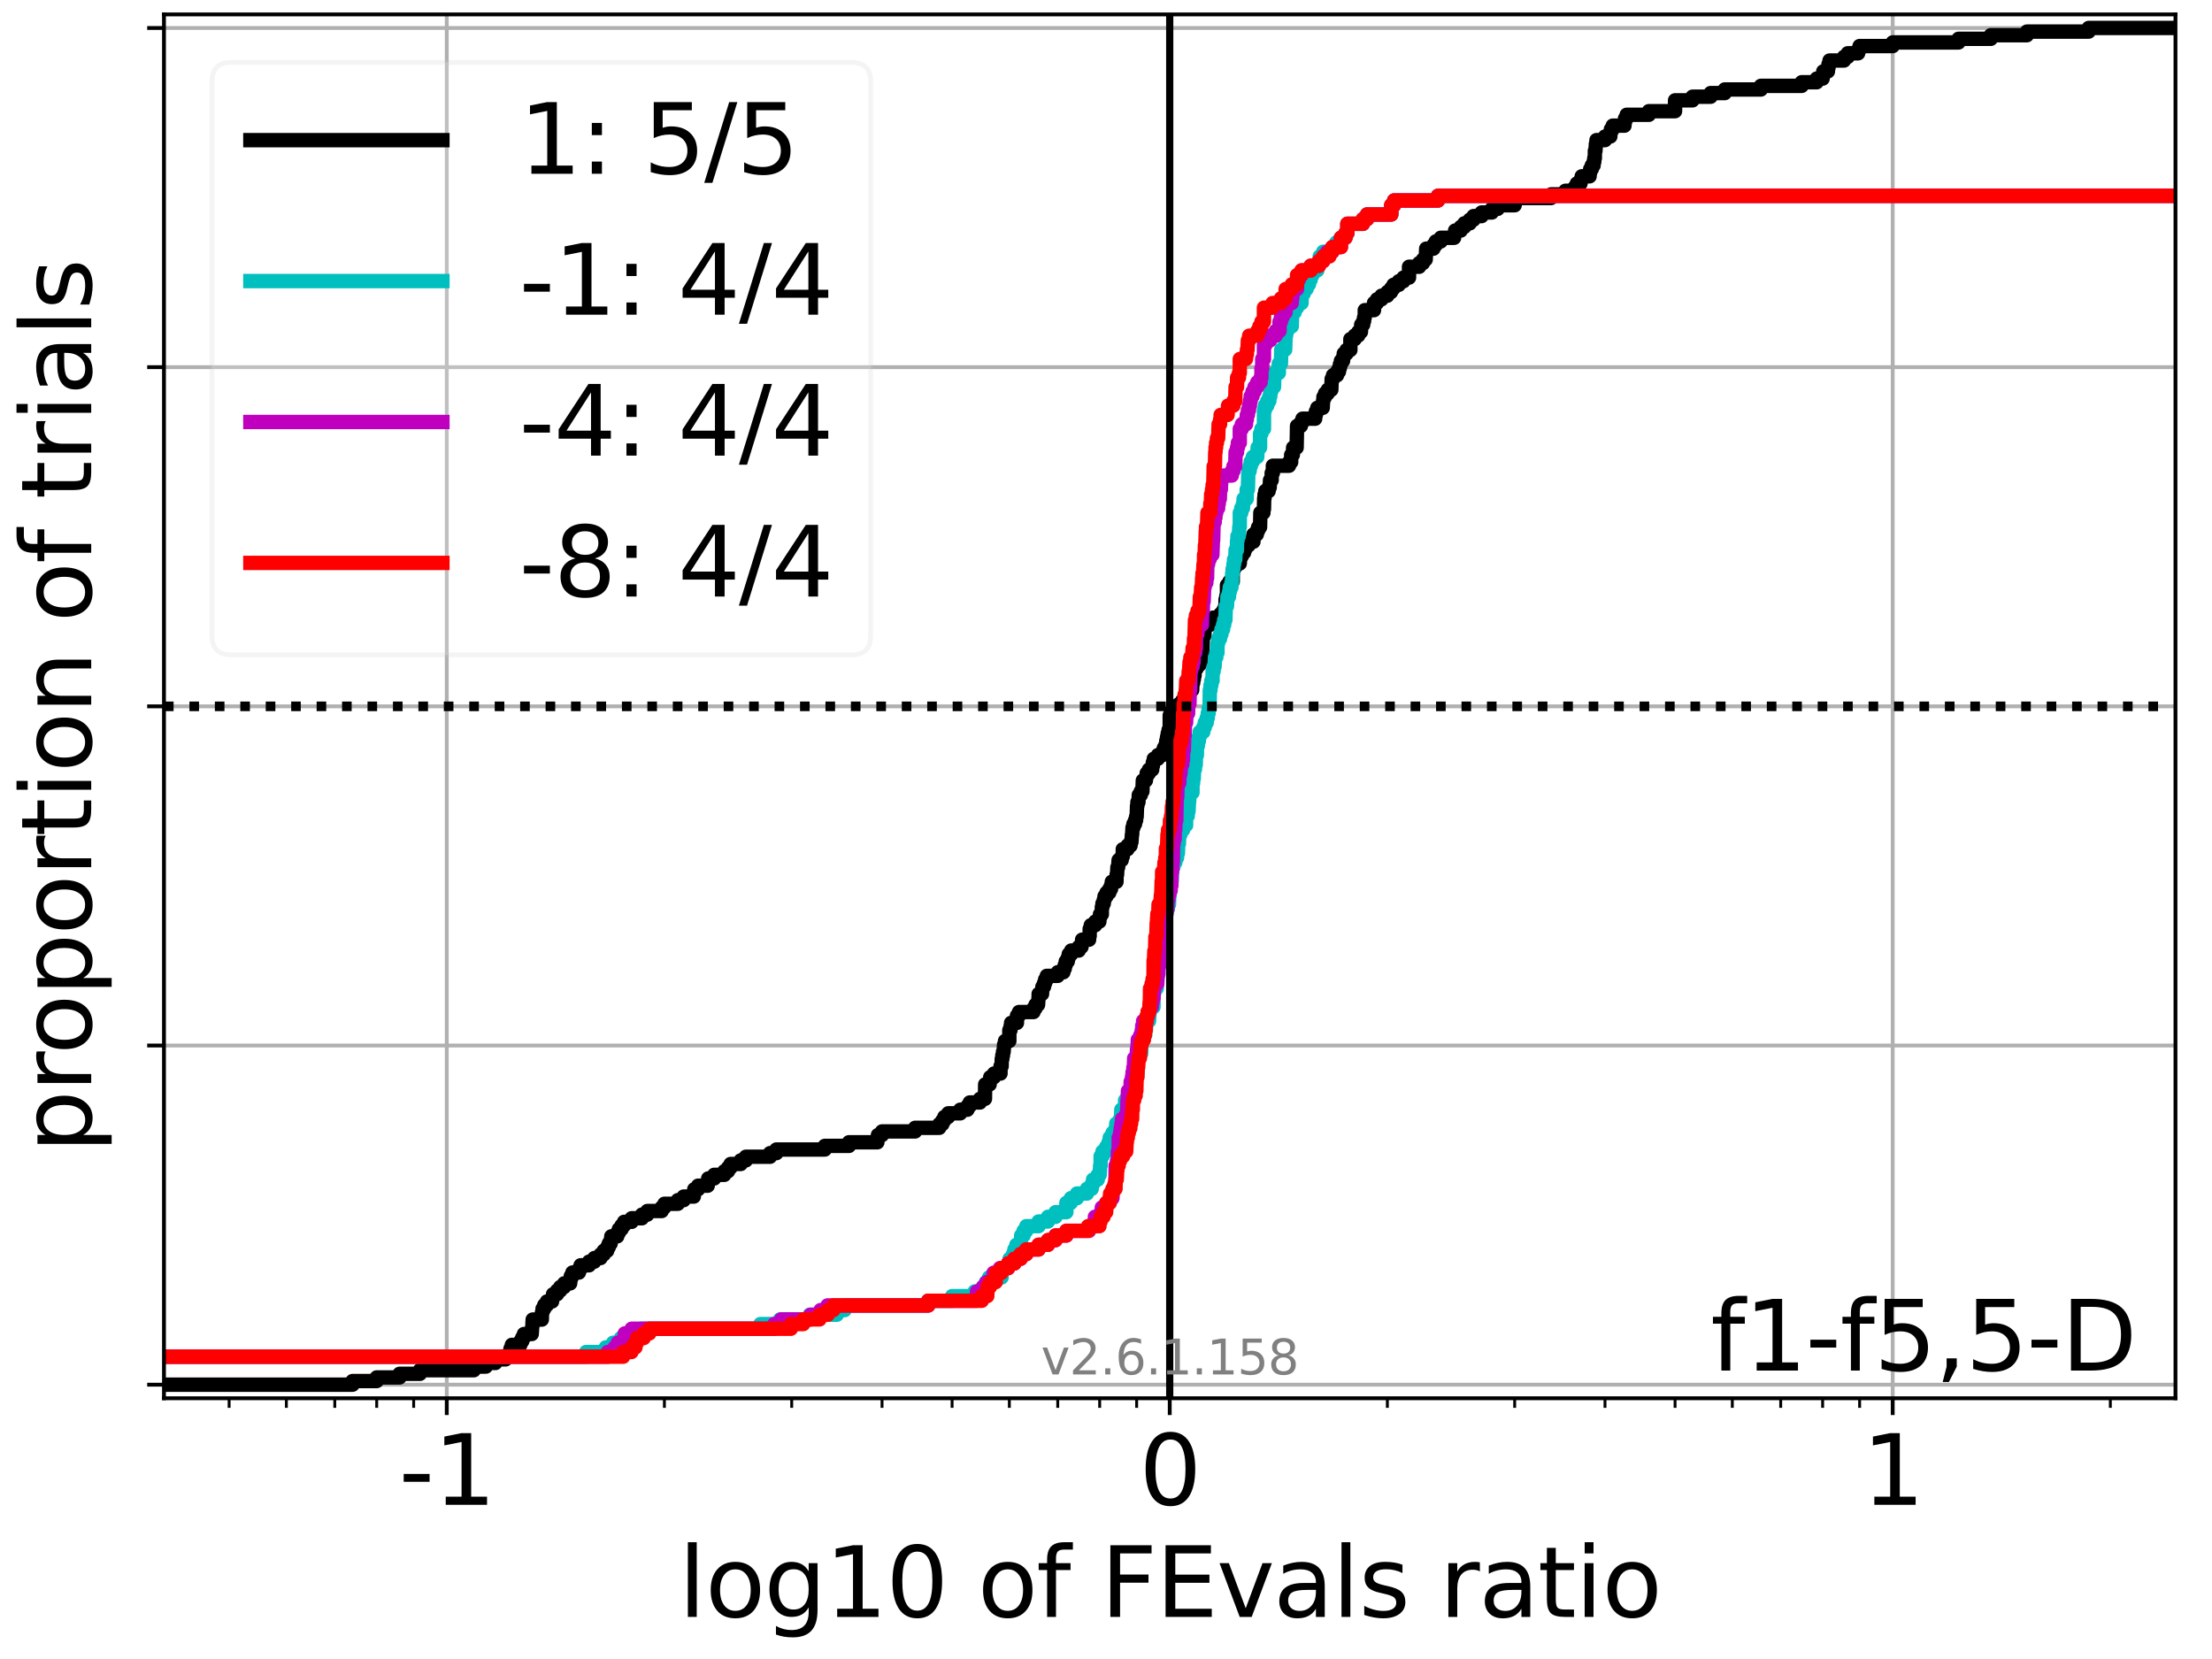 <?xml version="1.0" encoding="utf-8" standalone="no"?>
<!DOCTYPE svg PUBLIC "-//W3C//DTD SVG 1.1//EN"
  "http://www.w3.org/Graphics/SVG/1.1/DTD/svg11.dtd">
<svg xmlns:xlink="http://www.w3.org/1999/xlink" width="460.8pt" height="345.6pt" viewBox="0 0 460.8 345.6" xmlns="http://www.w3.org/2000/svg" version="1.1">
 <defs>
  <style type="text/css">*{stroke-linejoin: round; stroke-linecap: butt}</style>
 </defs>
 <g id="figure_1">
  <g id="patch_1">
   <path d="M 0 345.6 
L 460.8 345.6 
L 460.8 0 
L 0 0 
z
" style="fill: #ffffff"/>
  </g>
  <g id="axes_1">
   <g id="patch_2">
    <path d="M 34.16 291.28 
L 453.192 291.28 
L 453.192 3 
L 34.16 3 
z
" style="fill: #ffffff"/>
   </g>
   <g id="matplotlib.axis_1">
    <g id="xtick_1">
     <g id="line2d_1">
      <path d="M 93.068 291.28 
L 93.068 3 
" clip-path="url(#pfd3ba16295)" style="fill: none; stroke: #b0b0b0; stroke-width: 0.8; stroke-linecap: square"/>
     </g>
     <g id="line2d_2">
      <defs>
       <path id="m346a9e24f5" d="M 0 0 
L 0 3.5 
" style="stroke: #000000; stroke-width: 0.8"/>
      </defs>
      <g>
       <use xlink:href="#m346a9e24f5" x="93.068" y="291.28" style="stroke: #000000; stroke-width: 0.8"/>
      </g>
     </g>
     <g id="text_1">
      <!-- -1 -->
      <g transform="translate(83.098 313.477)scale(0.2 -0.2)">
       <defs>
        <path id="DejaVuSans-2d" d="M 313 2009 
L 1997 2009 
L 1997 1497 
L 313 1497 
L 313 2009 
z
" transform="scale(0.016)"/>
        <path id="DejaVuSans-31" d="M 794 531 
L 1825 531 
L 1825 4091 
L 703 3866 
L 703 4441 
L 1819 4666 
L 2450 4666 
L 2450 531 
L 3481 531 
L 3481 0 
L 794 0 
L 794 531 
z
" transform="scale(0.016)"/>
       </defs>
       <use xlink:href="#DejaVuSans-2d"/>
       <use xlink:href="#DejaVuSans-31" x="36.084"/>
      </g>
     </g>
    </g>
    <g id="xtick_2">
     <g id="line2d_3">
      <path d="M 243.676 291.28 
L 243.676 3 
" clip-path="url(#pfd3ba16295)" style="fill: none; stroke: #b0b0b0; stroke-width: 0.8; stroke-linecap: square"/>
     </g>
     <g id="line2d_4">
      <g>
       <use xlink:href="#m346a9e24f5" x="243.676" y="291.28" style="stroke: #000000; stroke-width: 0.8"/>
      </g>
     </g>
     <g id="text_2">
      <!-- 0 -->
      <g transform="translate(237.314 313.477)scale(0.2 -0.2)">
       <defs>
        <path id="DejaVuSans-30" d="M 2034 4250 
Q 1547 4250 1301 3770 
Q 1056 3291 1056 2328 
Q 1056 1369 1301 889 
Q 1547 409 2034 409 
Q 2525 409 2770 889 
Q 3016 1369 3016 2328 
Q 3016 3291 2770 3770 
Q 2525 4250 2034 4250 
z
M 2034 4750 
Q 2819 4750 3233 4129 
Q 3647 3509 3647 2328 
Q 3647 1150 3233 529 
Q 2819 -91 2034 -91 
Q 1250 -91 836 529 
Q 422 1150 422 2328 
Q 422 3509 836 4129 
Q 1250 4750 2034 4750 
z
" transform="scale(0.016)"/>
       </defs>
       <use xlink:href="#DejaVuSans-30"/>
      </g>
     </g>
    </g>
    <g id="xtick_3">
     <g id="line2d_5">
      <path d="M 394.284 291.28 
L 394.284 3 
" clip-path="url(#pfd3ba16295)" style="fill: none; stroke: #b0b0b0; stroke-width: 0.8; stroke-linecap: square"/>
     </g>
     <g id="line2d_6">
      <g>
       <use xlink:href="#m346a9e24f5" x="394.284" y="291.28" style="stroke: #000000; stroke-width: 0.8"/>
      </g>
     </g>
     <g id="text_3">
      <!-- 1 -->
      <g transform="translate(387.921 313.477)scale(0.2 -0.2)">
       <use xlink:href="#DejaVuSans-31"/>
      </g>
     </g>
    </g>
    <g id="xtick_4">
     <g id="line2d_7">
      <defs>
       <path id="m540dc2637d" d="M 0 0 
L 0 2 
" style="stroke: #000000; stroke-width: 0.6"/>
      </defs>
      <g>
       <use xlink:href="#m540dc2637d" x="47.731" y="291.28" style="stroke: #000000; stroke-width: 0.6"/>
      </g>
     </g>
    </g>
    <g id="xtick_5">
     <g id="line2d_8">
      <g>
       <use xlink:href="#m540dc2637d" x="59.656" y="291.28" style="stroke: #000000; stroke-width: 0.6"/>
      </g>
     </g>
    </g>
    <g id="xtick_6">
     <g id="line2d_9">
      <g>
       <use xlink:href="#m540dc2637d" x="69.739" y="291.28" style="stroke: #000000; stroke-width: 0.6"/>
      </g>
     </g>
    </g>
    <g id="xtick_7">
     <g id="line2d_10">
      <g>
       <use xlink:href="#m540dc2637d" x="78.473" y="291.28" style="stroke: #000000; stroke-width: 0.6"/>
      </g>
     </g>
    </g>
    <g id="xtick_8">
     <g id="line2d_11">
      <g>
       <use xlink:href="#m540dc2637d" x="86.177" y="291.28" style="stroke: #000000; stroke-width: 0.6"/>
      </g>
     </g>
    </g>
    <g id="xtick_9">
     <g id="line2d_12">
      <g>
       <use xlink:href="#m540dc2637d" x="138.406" y="291.28" style="stroke: #000000; stroke-width: 0.6"/>
      </g>
     </g>
    </g>
    <g id="xtick_10">
     <g id="line2d_13">
      <g>
       <use xlink:href="#m540dc2637d" x="164.926" y="291.28" style="stroke: #000000; stroke-width: 0.6"/>
      </g>
     </g>
    </g>
    <g id="xtick_11">
     <g id="line2d_14">
      <g>
       <use xlink:href="#m540dc2637d" x="183.743" y="291.28" style="stroke: #000000; stroke-width: 0.6"/>
      </g>
     </g>
    </g>
    <g id="xtick_12">
     <g id="line2d_15">
      <g>
       <use xlink:href="#m540dc2637d" x="198.339" y="291.28" style="stroke: #000000; stroke-width: 0.6"/>
      </g>
     </g>
    </g>
    <g id="xtick_13">
     <g id="line2d_16">
      <g>
       <use xlink:href="#m540dc2637d" x="210.264" y="291.28" style="stroke: #000000; stroke-width: 0.6"/>
      </g>
     </g>
    </g>
    <g id="xtick_14">
     <g id="line2d_17">
      <g>
       <use xlink:href="#m540dc2637d" x="220.347" y="291.28" style="stroke: #000000; stroke-width: 0.6"/>
      </g>
     </g>
    </g>
    <g id="xtick_15">
     <g id="line2d_18">
      <g>
       <use xlink:href="#m540dc2637d" x="229.081" y="291.28" style="stroke: #000000; stroke-width: 0.6"/>
      </g>
     </g>
    </g>
    <g id="xtick_16">
     <g id="line2d_19">
      <g>
       <use xlink:href="#m540dc2637d" x="236.785" y="291.28" style="stroke: #000000; stroke-width: 0.6"/>
      </g>
     </g>
    </g>
    <g id="xtick_17">
     <g id="line2d_20">
      <g>
       <use xlink:href="#m540dc2637d" x="289.013" y="291.28" style="stroke: #000000; stroke-width: 0.6"/>
      </g>
     </g>
    </g>
    <g id="xtick_18">
     <g id="line2d_21">
      <g>
       <use xlink:href="#m540dc2637d" x="315.534" y="291.28" style="stroke: #000000; stroke-width: 0.6"/>
      </g>
     </g>
    </g>
    <g id="xtick_19">
     <g id="line2d_22">
      <g>
       <use xlink:href="#m540dc2637d" x="334.351" y="291.28" style="stroke: #000000; stroke-width: 0.6"/>
      </g>
     </g>
    </g>
    <g id="xtick_20">
     <g id="line2d_23">
      <g>
       <use xlink:href="#m540dc2637d" x="348.946" y="291.28" style="stroke: #000000; stroke-width: 0.6"/>
      </g>
     </g>
    </g>
    <g id="xtick_21">
     <g id="line2d_24">
      <g>
       <use xlink:href="#m540dc2637d" x="360.872" y="291.28" style="stroke: #000000; stroke-width: 0.6"/>
      </g>
     </g>
    </g>
    <g id="xtick_22">
     <g id="line2d_25">
      <g>
       <use xlink:href="#m540dc2637d" x="370.954" y="291.28" style="stroke: #000000; stroke-width: 0.6"/>
      </g>
     </g>
    </g>
    <g id="xtick_23">
     <g id="line2d_26">
      <g>
       <use xlink:href="#m540dc2637d" x="379.688" y="291.28" style="stroke: #000000; stroke-width: 0.6"/>
      </g>
     </g>
    </g>
    <g id="xtick_24">
     <g id="line2d_27">
      <g>
       <use xlink:href="#m540dc2637d" x="387.392" y="291.28" style="stroke: #000000; stroke-width: 0.6"/>
      </g>
     </g>
    </g>
    <g id="xtick_25">
     <g id="line2d_28">
      <g>
       <use xlink:href="#m540dc2637d" x="439.621" y="291.28" style="stroke: #000000; stroke-width: 0.6"/>
      </g>
     </g>
    </g>
    <g id="text_4">
     <!-- log10 of FEvals ratio -->
     <g transform="translate(141.371 336.833)scale(0.2 -0.2)">
      <defs>
       <path id="DejaVuSans-6c" d="M 603 4863 
L 1178 4863 
L 1178 0 
L 603 0 
L 603 4863 
z
" transform="scale(0.016)"/>
       <path id="DejaVuSans-6f" d="M 1959 3097 
Q 1497 3097 1228 2736 
Q 959 2375 959 1747 
Q 959 1119 1226 758 
Q 1494 397 1959 397 
Q 2419 397 2687 759 
Q 2956 1122 2956 1747 
Q 2956 2369 2687 2733 
Q 2419 3097 1959 3097 
z
M 1959 3584 
Q 2709 3584 3137 3096 
Q 3566 2609 3566 1747 
Q 3566 888 3137 398 
Q 2709 -91 1959 -91 
Q 1206 -91 779 398 
Q 353 888 353 1747 
Q 353 2609 779 3096 
Q 1206 3584 1959 3584 
z
" transform="scale(0.016)"/>
       <path id="DejaVuSans-67" d="M 2906 1791 
Q 2906 2416 2648 2759 
Q 2391 3103 1925 3103 
Q 1463 3103 1205 2759 
Q 947 2416 947 1791 
Q 947 1169 1205 825 
Q 1463 481 1925 481 
Q 2391 481 2648 825 
Q 2906 1169 2906 1791 
z
M 3481 434 
Q 3481 -459 3084 -895 
Q 2688 -1331 1869 -1331 
Q 1566 -1331 1297 -1286 
Q 1028 -1241 775 -1147 
L 775 -588 
Q 1028 -725 1275 -790 
Q 1522 -856 1778 -856 
Q 2344 -856 2625 -561 
Q 2906 -266 2906 331 
L 2906 616 
Q 2728 306 2450 153 
Q 2172 0 1784 0 
Q 1141 0 747 490 
Q 353 981 353 1791 
Q 353 2603 747 3093 
Q 1141 3584 1784 3584 
Q 2172 3584 2450 3431 
Q 2728 3278 2906 2969 
L 2906 3500 
L 3481 3500 
L 3481 434 
z
" transform="scale(0.016)"/>
       <path id="DejaVuSans-20" transform="scale(0.016)"/>
       <path id="DejaVuSans-66" d="M 2375 4863 
L 2375 4384 
L 1825 4384 
Q 1516 4384 1395 4259 
Q 1275 4134 1275 3809 
L 1275 3500 
L 2222 3500 
L 2222 3053 
L 1275 3053 
L 1275 0 
L 697 0 
L 697 3053 
L 147 3053 
L 147 3500 
L 697 3500 
L 697 3744 
Q 697 4328 969 4595 
Q 1241 4863 1831 4863 
L 2375 4863 
z
" transform="scale(0.016)"/>
       <path id="DejaVuSans-46" d="M 628 4666 
L 3309 4666 
L 3309 4134 
L 1259 4134 
L 1259 2759 
L 3109 2759 
L 3109 2228 
L 1259 2228 
L 1259 0 
L 628 0 
L 628 4666 
z
" transform="scale(0.016)"/>
       <path id="DejaVuSans-45" d="M 628 4666 
L 3578 4666 
L 3578 4134 
L 1259 4134 
L 1259 2753 
L 3481 2753 
L 3481 2222 
L 1259 2222 
L 1259 531 
L 3634 531 
L 3634 0 
L 628 0 
L 628 4666 
z
" transform="scale(0.016)"/>
       <path id="DejaVuSans-76" d="M 191 3500 
L 800 3500 
L 1894 563 
L 2988 3500 
L 3597 3500 
L 2284 0 
L 1503 0 
L 191 3500 
z
" transform="scale(0.016)"/>
       <path id="DejaVuSans-61" d="M 2194 1759 
Q 1497 1759 1228 1600 
Q 959 1441 959 1056 
Q 959 750 1161 570 
Q 1363 391 1709 391 
Q 2188 391 2477 730 
Q 2766 1069 2766 1631 
L 2766 1759 
L 2194 1759 
z
M 3341 1997 
L 3341 0 
L 2766 0 
L 2766 531 
Q 2569 213 2275 61 
Q 1981 -91 1556 -91 
Q 1019 -91 701 211 
Q 384 513 384 1019 
Q 384 1609 779 1909 
Q 1175 2209 1959 2209 
L 2766 2209 
L 2766 2266 
Q 2766 2663 2505 2880 
Q 2244 3097 1772 3097 
Q 1472 3097 1187 3025 
Q 903 2953 641 2809 
L 641 3341 
Q 956 3463 1253 3523 
Q 1550 3584 1831 3584 
Q 2591 3584 2966 3190 
Q 3341 2797 3341 1997 
z
" transform="scale(0.016)"/>
       <path id="DejaVuSans-73" d="M 2834 3397 
L 2834 2853 
Q 2591 2978 2328 3040 
Q 2066 3103 1784 3103 
Q 1356 3103 1142 2972 
Q 928 2841 928 2578 
Q 928 2378 1081 2264 
Q 1234 2150 1697 2047 
L 1894 2003 
Q 2506 1872 2764 1633 
Q 3022 1394 3022 966 
Q 3022 478 2636 193 
Q 2250 -91 1575 -91 
Q 1294 -91 989 -36 
Q 684 19 347 128 
L 347 722 
Q 666 556 975 473 
Q 1284 391 1588 391 
Q 1994 391 2212 530 
Q 2431 669 2431 922 
Q 2431 1156 2273 1281 
Q 2116 1406 1581 1522 
L 1381 1569 
Q 847 1681 609 1914 
Q 372 2147 372 2553 
Q 372 3047 722 3315 
Q 1072 3584 1716 3584 
Q 2034 3584 2315 3537 
Q 2597 3491 2834 3397 
z
" transform="scale(0.016)"/>
       <path id="DejaVuSans-72" d="M 2631 2963 
Q 2534 3019 2420 3045 
Q 2306 3072 2169 3072 
Q 1681 3072 1420 2755 
Q 1159 2438 1159 1844 
L 1159 0 
L 581 0 
L 581 3500 
L 1159 3500 
L 1159 2956 
Q 1341 3275 1631 3429 
Q 1922 3584 2338 3584 
Q 2397 3584 2469 3576 
Q 2541 3569 2628 3553 
L 2631 2963 
z
" transform="scale(0.016)"/>
       <path id="DejaVuSans-74" d="M 1172 4494 
L 1172 3500 
L 2356 3500 
L 2356 3053 
L 1172 3053 
L 1172 1153 
Q 1172 725 1289 603 
Q 1406 481 1766 481 
L 2356 481 
L 2356 0 
L 1766 0 
Q 1100 0 847 248 
Q 594 497 594 1153 
L 594 3053 
L 172 3053 
L 172 3500 
L 594 3500 
L 594 4494 
L 1172 4494 
z
" transform="scale(0.016)"/>
       <path id="DejaVuSans-69" d="M 603 3500 
L 1178 3500 
L 1178 0 
L 603 0 
L 603 3500 
z
M 603 4863 
L 1178 4863 
L 1178 4134 
L 603 4134 
L 603 4863 
z
" transform="scale(0.016)"/>
      </defs>
      <use xlink:href="#DejaVuSans-6c"/>
      <use xlink:href="#DejaVuSans-6f" x="27.783"/>
      <use xlink:href="#DejaVuSans-67" x="88.965"/>
      <use xlink:href="#DejaVuSans-31" x="152.441"/>
      <use xlink:href="#DejaVuSans-30" x="216.064"/>
      <use xlink:href="#DejaVuSans-20" x="279.688"/>
      <use xlink:href="#DejaVuSans-6f" x="311.475"/>
      <use xlink:href="#DejaVuSans-66" x="372.656"/>
      <use xlink:href="#DejaVuSans-20" x="407.861"/>
      <use xlink:href="#DejaVuSans-46" x="439.648"/>
      <use xlink:href="#DejaVuSans-45" x="497.168"/>
      <use xlink:href="#DejaVuSans-76" x="560.352"/>
      <use xlink:href="#DejaVuSans-61" x="619.531"/>
      <use xlink:href="#DejaVuSans-6c" x="680.811"/>
      <use xlink:href="#DejaVuSans-73" x="708.594"/>
      <use xlink:href="#DejaVuSans-20" x="760.693"/>
      <use xlink:href="#DejaVuSans-72" x="792.48"/>
      <use xlink:href="#DejaVuSans-61" x="833.594"/>
      <use xlink:href="#DejaVuSans-74" x="894.873"/>
      <use xlink:href="#DejaVuSans-69" x="934.082"/>
      <use xlink:href="#DejaVuSans-6f" x="961.865"/>
     </g>
    </g>
   </g>
   <g id="matplotlib.axis_2">
    <g id="ytick_1">
     <g id="line2d_29">
      <path d="M 34.16 288.454 
L 453.192 288.454 
" clip-path="url(#pfd3ba16295)" style="fill: none; stroke: #b0b0b0; stroke-width: 0.8; stroke-linecap: square"/>
     </g>
     <g id="line2d_30">
      <defs>
       <path id="mef92f28ece" d="M 0 0 
L -3.5 0 
" style="stroke: #000000; stroke-width: 0.8"/>
      </defs>
      <g>
       <use xlink:href="#mef92f28ece" x="34.16" y="288.454" style="stroke: #000000; stroke-width: 0.8"/>
      </g>
     </g>
    </g>
    <g id="ytick_2">
     <g id="line2d_31">
      <path d="M 34.16 217.797 
L 453.192 217.797 
" clip-path="url(#pfd3ba16295)" style="fill: none; stroke: #b0b0b0; stroke-width: 0.8; stroke-linecap: square"/>
     </g>
     <g id="line2d_32">
      <g>
       <use xlink:href="#mef92f28ece" x="34.16" y="217.797" style="stroke: #000000; stroke-width: 0.8"/>
      </g>
     </g>
    </g>
    <g id="ytick_3">
     <g id="line2d_33">
      <path d="M 34.16 147.14 
L 453.192 147.14 
" clip-path="url(#pfd3ba16295)" style="fill: none; stroke: #b0b0b0; stroke-width: 0.8; stroke-linecap: square"/>
     </g>
     <g id="line2d_34">
      <g>
       <use xlink:href="#mef92f28ece" x="34.16" y="147.14" style="stroke: #000000; stroke-width: 0.8"/>
      </g>
     </g>
    </g>
    <g id="ytick_4">
     <g id="line2d_35">
      <path d="M 34.16 76.483 
L 453.192 76.483 
" clip-path="url(#pfd3ba16295)" style="fill: none; stroke: #b0b0b0; stroke-width: 0.8; stroke-linecap: square"/>
     </g>
     <g id="line2d_36">
      <g>
       <use xlink:href="#mef92f28ece" x="34.16" y="76.483" style="stroke: #000000; stroke-width: 0.8"/>
      </g>
     </g>
    </g>
    <g id="ytick_5">
     <g id="line2d_37">
      <path d="M 34.16 5.826 
L 453.192 5.826 
" clip-path="url(#pfd3ba16295)" style="fill: none; stroke: #b0b0b0; stroke-width: 0.8; stroke-linecap: square"/>
     </g>
     <g id="line2d_38">
      <g>
       <use xlink:href="#mef92f28ece" x="34.16" y="5.826" style="stroke: #000000; stroke-width: 0.8"/>
      </g>
     </g>
    </g>
    <g id="text_5">
     <!-- proportion of trials -->
     <g transform="translate(19.001 240.146)rotate(-90)scale(0.2 -0.2)">
      <defs>
       <path id="DejaVuSans-70" d="M 1159 525 
L 1159 -1331 
L 581 -1331 
L 581 3500 
L 1159 3500 
L 1159 2969 
Q 1341 3281 1617 3432 
Q 1894 3584 2278 3584 
Q 2916 3584 3314 3078 
Q 3713 2572 3713 1747 
Q 3713 922 3314 415 
Q 2916 -91 2278 -91 
Q 1894 -91 1617 61 
Q 1341 213 1159 525 
z
M 3116 1747 
Q 3116 2381 2855 2742 
Q 2594 3103 2138 3103 
Q 1681 3103 1420 2742 
Q 1159 2381 1159 1747 
Q 1159 1113 1420 752 
Q 1681 391 2138 391 
Q 2594 391 2855 752 
Q 3116 1113 3116 1747 
z
" transform="scale(0.016)"/>
       <path id="DejaVuSans-6e" d="M 3513 2113 
L 3513 0 
L 2938 0 
L 2938 2094 
Q 2938 2591 2744 2837 
Q 2550 3084 2163 3084 
Q 1697 3084 1428 2787 
Q 1159 2491 1159 1978 
L 1159 0 
L 581 0 
L 581 3500 
L 1159 3500 
L 1159 2956 
Q 1366 3272 1645 3428 
Q 1925 3584 2291 3584 
Q 2894 3584 3203 3211 
Q 3513 2838 3513 2113 
z
" transform="scale(0.016)"/>
      </defs>
      <use xlink:href="#DejaVuSans-70"/>
      <use xlink:href="#DejaVuSans-72" x="63.477"/>
      <use xlink:href="#DejaVuSans-6f" x="102.34"/>
      <use xlink:href="#DejaVuSans-70" x="163.521"/>
      <use xlink:href="#DejaVuSans-6f" x="226.998"/>
      <use xlink:href="#DejaVuSans-72" x="288.18"/>
      <use xlink:href="#DejaVuSans-74" x="329.293"/>
      <use xlink:href="#DejaVuSans-69" x="368.502"/>
      <use xlink:href="#DejaVuSans-6f" x="396.285"/>
      <use xlink:href="#DejaVuSans-6e" x="457.467"/>
      <use xlink:href="#DejaVuSans-20" x="520.846"/>
      <use xlink:href="#DejaVuSans-6f" x="552.633"/>
      <use xlink:href="#DejaVuSans-66" x="613.814"/>
      <use xlink:href="#DejaVuSans-20" x="649.02"/>
      <use xlink:href="#DejaVuSans-74" x="680.807"/>
      <use xlink:href="#DejaVuSans-72" x="720.016"/>
      <use xlink:href="#DejaVuSans-69" x="761.129"/>
      <use xlink:href="#DejaVuSans-61" x="788.912"/>
      <use xlink:href="#DejaVuSans-6c" x="850.191"/>
      <use xlink:href="#DejaVuSans-73" x="877.975"/>
     </g>
    </g>
   </g>
   <g id="line2d_39">
    <path d="M 34.16 288.454 
L 73.439 288.454 
L 73.439 287.7 
L 78.473 287.7 
L 78.473 286.946 
L 83.239 286.946 
L 83.239 286.193 
L 87.476 286.193 
L 87.476 285.439 
L 98.709 285.439 
L 98.709 284.685 
L 101.212 284.685 
L 101.212 283.932 
L 103.191 283.932 
L 103.191 283.178 
L 105.321 283.178 
L 105.321 282.424 
L 106.287 282.424 
L 106.361 280.917 
L 106.63 280.917 
L 106.63 280.163 
L 108.393 280.163 
L 108.393 279.41 
L 108.789 279.41 
L 108.789 278.656 
L 109.146 278.656 
L 109.146 277.902 
L 110.768 277.902 
L 110.867 276.395 
L 110.895 276.395 
L 110.971 274.888 
L 112.874 274.888 
L 112.899 273.38 
L 113.025 273.38 
L 113.025 272.627 
L 113.383 272.627 
L 113.383 271.873 
L 113.939 271.873 
L 113.939 271.119 
L 115.005 271.119 
L 115.005 270.366 
L 115.208 270.366 
L 115.208 269.612 
L 116.045 269.612 
L 116.045 268.858 
L 116.713 268.858 
L 116.713 268.105 
L 117.526 268.105 
L 117.526 267.351 
L 118.776 267.351 
L 118.776 266.597 
L 118.903 266.597 
L 118.903 265.844 
L 119.242 265.844 
L 119.242 265.09 
L 120.603 265.09 
L 120.603 264.336 
L 120.95 264.336 
L 120.95 263.583 
L 122.709 263.583 
L 122.709 262.829 
L 123.81 262.829 
L 123.81 262.075 
L 125.103 262.075 
L 125.103 261.321 
L 125.766 261.321 
L 125.766 260.568 
L 126.48 260.568 
L 126.48 259.814 
L 126.82 259.814 
L 126.82 259.06 
L 127.209 259.06 
L 127.209 258.307 
L 127.343 258.307 
L 127.343 257.553 
L 128.586 257.553 
L 128.586 256.799 
L 128.926 256.799 
L 128.926 256.046 
L 129.487 256.046 
L 129.487 255.292 
L 130.004 255.292 
L 130.004 254.538 
L 131.58 254.538 
L 131.58 253.785 
L 133.724 253.785 
L 133.724 253.031 
L 134.847 253.031 
L 134.847 252.277 
L 137.847 252.277 
L 137.847 251.524 
L 138.406 251.524 
L 138.406 250.77 
L 141.202 250.77 
L 141.202 250.016 
L 142.424 250.016 
L 142.424 249.263 
L 144.53 249.263 
L 144.624 247.755 
L 145.425 247.755 
L 145.425 247.002 
L 147.432 247.002 
L 147.531 245.494 
L 148.78 245.494 
L 148.78 244.741 
L 150.886 244.741 
L 150.886 243.987 
L 151.669 243.987 
L 151.669 243.233 
L 152.201 243.233 
L 152.201 242.48 
L 154.307 242.48 
L 154.307 241.726 
L 155.38 241.726 
L 155.38 240.972 
L 160.414 240.972 
L 160.414 240.219 
L 161.735 240.219 
L 161.735 239.465 
L 171.818 239.465 
L 171.818 238.711 
L 176.852 238.711 
L 176.852 237.958 
L 182.772 237.958 
L 182.772 237.204 
L 182.893 237.204 
L 182.893 236.45 
L 183.743 236.45 
L 183.743 235.697 
L 190.635 235.697 
L 190.635 234.943 
L 195.668 234.943 
L 195.668 234.189 
L 196.305 234.189 
L 196.305 233.436 
L 196.723 233.436 
L 196.723 232.682 
L 197.532 232.682 
L 197.532 231.928 
L 200.035 231.928 
L 200.035 231.175 
L 201.53 231.175 
L 201.53 230.421 
L 202.014 230.421 
L 202.014 229.667 
L 204.144 229.667 
L 204.144 228.914 
L 205.184 228.914 
L 205.23 225.899 
L 206.163 225.899 
L 206.163 225.145 
L 206.283 225.145 
L 206.283 224.392 
L 207.073 224.392 
L 207.073 223.638 
L 208.421 223.638 
L 208.421 222.13 
L 208.659 222.13 
L 208.679 220.623 
L 208.799 220.623 
L 208.799 219.869 
L 208.944 219.869 
L 208.944 219.116 
L 209.078 219.116 
L 209.171 217.608 
L 209.362 217.608 
L 209.362 216.855 
L 210.264 216.855 
L 210.264 214.594 
L 210.504 214.594 
L 210.504 213.84 
L 210.625 213.84 
L 210.625 213.086 
L 211.848 213.086 
L 211.857 211.579 
L 212.276 211.579 
L 212.276 210.825 
L 215.294 210.825 
L 215.294 210.072 
L 215.712 210.072 
L 215.712 209.318 
L 216.246 209.318 
L 216.348 207.811 
L 216.366 207.811 
L 216.366 207.057 
L 217.072 207.057 
L 217.155 205.55 
L 217.49 205.55 
L 217.49 204.796 
L 217.726 204.796 
L 217.726 204.042 
L 218.065 204.042 
L 218.065 203.289 
L 220.347 203.289 
L 220.347 202.535 
L 221.526 202.535 
L 221.526 201.781 
L 221.81 201.781 
L 221.81 201.028 
L 222.017 201.028 
L 222.017 200.274 
L 222.436 200.274 
L 222.436 199.52 
L 222.642 199.52 
L 222.642 198.767 
L 223.16 198.767 
L 223.16 198.013 
L 224.724 198.013 
L 224.724 197.259 
L 225.299 197.259 
L 225.299 196.506 
L 225.42 196.506 
L 225.42 195.752 
L 226.876 195.752 
L 226.876 194.998 
L 226.996 194.998 
L 227.004 193.491 
L 227.238 193.491 
L 227.238 192.737 
L 228.16 192.737 
L 228.16 191.984 
L 229.02 191.984 
L 229.02 191.23 
L 229.141 191.23 
L 229.141 190.476 
L 229.533 190.476 
L 229.533 188.969 
L 229.66 188.969 
L 229.66 188.215 
L 229.938 188.215 
L 229.938 187.462 
L 230.095 187.462 
L 230.095 186.708 
L 230.513 186.708 
L 230.513 185.954 
L 231.093 185.954 
L 231.093 185.2 
L 231.446 185.2 
L 231.446 184.447 
L 231.609 184.447 
L 231.609 183.693 
L 232.582 183.693 
L 232.613 182.186 
L 232.706 182.186 
L 232.779 180.678 
L 232.924 180.678 
L 233.031 179.171 
L 233.67 179.171 
L 233.67 178.417 
L 233.895 178.417 
L 233.895 176.91 
L 234.884 176.91 
L 234.884 176.156 
L 235.514 176.156 
L 235.514 175.403 
L 235.7 175.403 
L 235.799 173.895 
L 235.846 173.895 
L 235.923 172.388 
L 236.119 172.388 
L 236.119 171.634 
L 236.45 171.634 
L 236.45 170.881 
L 236.67 170.881 
L 236.67 170.127 
L 236.785 170.127 
L 236.868 167.866 
L 236.943 167.866 
L 236.943 167.112 
L 237.161 167.112 
L 237.237 165.605 
L 237.65 165.605 
L 237.65 164.851 
L 237.985 164.851 
L 238.069 162.59 
L 238.713 162.59 
L 238.713 161.837 
L 238.875 161.837 
L 238.875 161.083 
L 239.343 161.083 
L 239.343 160.329 
L 240.025 160.329 
L 240.025 159.576 
L 240.16 159.576 
L 240.16 158.822 
L 240.357 158.822 
L 240.357 158.068 
L 241.207 158.068 
L 241.207 157.315 
L 242.149 157.315 
L 242.149 156.561 
L 242.463 156.561 
L 242.463 155.807 
L 242.821 155.807 
L 242.821 155.054 
L 242.961 155.054 
L 242.961 154.3 
L 243.112 154.3 
L 243.112 153.546 
L 243.258 153.546 
L 243.258 152.793 
L 243.446 152.793 
L 243.446 152.039 
L 243.676 152.039 
L 243.676 149.024 
L 243.927 149.024 
L 243.927 148.271 
L 244.376 148.271 
L 244.376 147.517 
L 245.479 147.517 
L 245.479 146.763 
L 246.241 146.763 
L 246.241 146.009 
L 246.878 146.009 
L 246.965 144.502 
L 247.085 144.502 
L 247.085 143.748 
L 248.35 143.748 
L 248.406 142.241 
L 248.567 142.241 
L 248.567 141.487 
L 248.71 141.487 
L 248.71 140.734 
L 248.857 140.734 
L 248.873 139.226 
L 249.316 139.226 
L 249.316 138.473 
L 249.91 138.473 
L 249.91 137.719 
L 250.222 137.719 
L 250.222 136.965 
L 250.484 136.965 
L 250.567 132.443 
L 250.902 132.443 
L 250.988 130.182 
L 252.028 130.182 
L 252.028 129.429 
L 252.712 129.429 
L 252.712 128.675 
L 254.224 128.675 
L 254.224 127.921 
L 254.836 127.921 
L 254.836 127.168 
L 255.175 127.168 
L 255.175 126.414 
L 255.298 126.414 
L 255.298 124.907 
L 255.46 124.907 
L 255.46 124.153 
L 255.601 124.153 
L 255.601 121.892 
L 256.124 121.892 
L 256.124 121.138 
L 256.801 121.138 
L 256.801 118.877 
L 256.95 118.877 
L 256.95 118.124 
L 257.352 118.124 
L 257.352 117.37 
L 258.271 117.37 
L 258.373 115.863 
L 258.692 115.863 
L 258.692 115.109 
L 259.178 115.109 
L 259.178 114.355 
L 259.468 114.355 
L 259.468 113.602 
L 260.114 113.602 
L 260.114 112.848 
L 261.116 112.848 
L 261.116 111.341 
L 261.81 111.341 
L 261.81 110.587 
L 262.083 110.587 
L 262.083 109.833 
L 262.493 109.833 
L 262.556 106.818 
L 263.192 106.818 
L 263.192 106.065 
L 263.305 106.065 
L 263.35 103.804 
L 263.426 103.804 
L 263.426 103.05 
L 263.588 103.05 
L 263.588 102.296 
L 264.285 102.296 
L 264.285 101.543 
L 264.505 101.543 
L 264.569 100.035 
L 264.909 100.035 
L 264.919 98.528 
L 265.163 98.528 
L 265.163 97.021 
L 268.533 97.021 
L 268.533 96.267 
L 268.974 96.267 
L 268.974 94.76 
L 269.319 94.76 
L 269.384 93.252 
L 270.113 93.252 
L 270.197 88.73 
L 270.999 88.73 
L 270.999 87.977 
L 271.334 87.977 
L 271.334 87.223 
L 273.973 87.223 
L 273.973 86.469 
L 274.115 86.469 
L 274.115 85.716 
L 274.418 85.716 
L 274.418 84.962 
L 275.549 84.962 
L 275.618 83.455 
L 275.696 83.455 
L 275.696 82.701 
L 276.033 82.701 
L 276.033 81.947 
L 276.611 81.947 
L 276.611 81.194 
L 277.339 81.194 
L 277.414 78.933 
L 277.694 78.933 
L 277.694 78.179 
L 278.526 78.179 
L 278.526 77.425 
L 278.931 77.425 
L 278.931 76.672 
L 279.129 76.672 
L 279.129 75.918 
L 279.338 75.918 
L 279.338 75.164 
L 279.786 75.164 
L 279.786 74.411 
L 279.932 74.411 
L 279.932 73.657 
L 280.513 73.657 
L 280.513 72.903 
L 281.309 72.903 
L 281.309 70.642 
L 282.216 70.642 
L 282.216 69.888 
L 282.966 69.888 
L 282.966 69.135 
L 283.514 69.135 
L 283.56 67.627 
L 283.98 67.627 
L 283.98 66.874 
L 284.166 66.874 
L 284.166 66.12 
L 284.306 66.12 
L 284.306 64.613 
L 286.23 64.613 
L 286.23 63.105 
L 286.869 63.105 
L 286.869 62.352 
L 287.791 62.352 
L 287.791 61.598 
L 289.013 61.598 
L 289.013 60.844 
L 289.774 60.844 
L 289.774 60.091 
L 290.29 60.091 
L 290.29 59.337 
L 291.392 59.337 
L 291.392 58.583 
L 292.368 58.583 
L 292.368 57.83 
L 293.526 57.83 
L 293.526 55.569 
L 295.638 55.569 
L 295.638 54.815 
L 296.426 54.815 
L 296.426 54.061 
L 297 54.061 
L 297.099 51.8 
L 298.603 51.8 
L 298.603 51.047 
L 299.096 51.047 
L 299.096 50.293 
L 300.126 50.293 
L 300.126 49.539 
L 302.917 49.539 
L 302.917 48.786 
L 303.123 48.786 
L 303.123 48.032 
L 304.294 48.032 
L 304.294 47.278 
L 305.046 47.278 
L 305.046 46.525 
L 306.174 46.525 
L 306.174 45.771 
L 306.964 45.771 
L 306.964 45.017 
L 308.643 45.017 
L 308.643 44.264 
L 310.775 44.264 
L 310.775 43.51 
L 311.998 43.51 
L 311.998 42.756 
L 315.534 42.756 
L 315.534 41.249 
L 323.111 41.249 
L 323.111 40.495 
L 326.107 40.495 
L 326.107 39.742 
L 328.031 39.742 
L 328.031 38.988 
L 328.482 38.988 
L 328.482 38.234 
L 329.252 38.234 
L 329.252 37.481 
L 329.504 37.481 
L 329.504 36.727 
L 331.142 36.727 
L 331.142 35.973 
L 331.262 35.973 
L 331.262 35.22 
L 331.602 35.22 
L 331.602 34.466 
L 331.972 34.466 
L 331.972 33.712 
L 332.115 33.712 
L 332.115 32.959 
L 332.235 32.959 
L 332.239 31.451 
L 332.36 31.451 
L 332.457 29.944 
L 332.577 29.944 
L 332.577 29.19 
L 334.351 29.19 
L 334.351 28.436 
L 335.456 28.436 
L 335.456 27.683 
L 335.576 27.683 
L 335.576 26.929 
L 335.966 26.929 
L 335.966 26.175 
L 338.408 26.175 
L 338.408 25.422 
L 338.529 25.422 
L 338.529 24.668 
L 338.864 24.668 
L 338.864 23.914 
L 343.492 23.914 
L 343.492 23.161 
L 348.946 23.161 
L 348.946 20.9 
L 352.581 20.9 
L 352.581 20.146 
L 356.359 20.146 
L 356.359 19.392 
L 359.295 19.392 
L 359.295 18.639 
L 366.822 18.639 
L 366.822 17.885 
L 375.326 17.885 
L 375.326 17.131 
L 378.446 17.131 
L 378.446 16.378 
L 379.688 16.378 
L 379.688 15.624 
L 379.815 15.624 
L 379.815 14.87 
L 380.788 14.87 
L 380.788 14.117 
L 380.913 14.117 
L 380.913 13.363 
L 381.13 13.363 
L 381.13 12.609 
L 384.129 12.609 
L 384.129 11.856 
L 384.924 11.856 
L 384.924 11.102 
L 387.082 11.102 
L 387.082 10.348 
L 387.392 10.348 
L 387.392 9.595 
L 394.284 9.595 
L 394.284 8.841 
L 408.001 8.841 
L 408.001 8.087 
L 414.716 8.087 
L 414.716 7.334 
L 422.242 7.334 
L 422.242 6.58 
L 435.109 6.58 
L 435.109 5.826 
L 453.192 5.826 
L 453.192 5.826 
" clip-path="url(#pfd3ba16295)" style="fill: none; stroke: #000000; stroke-width: 3; stroke-linecap: square"/>
   </g>
   <g id="line2d_40">
    <path clip-path="url(#pfd3ba16295)" style="fill: none; stroke: #000000; stroke-width: 3; stroke-linecap: square"/>
   </g>
   <g id="line2d_41">
    <path d="M 34.16 282.626 
L 122.091 282.626 
L 122.091 281.655 
L 126.199 281.655 
L 126.199 280.684 
L 127.722 280.684 
L 127.722 279.713 
L 129.357 279.713 
L 129.357 278.741 
L 131.83 278.741 
L 131.83 277.77 
L 133.465 277.77 
L 133.465 276.799 
L 158.399 276.799 
L 158.399 275.828 
L 162.507 275.828 
L 162.507 274.857 
L 168.69 274.857 
L 168.69 273.885 
L 174.32 273.885 
L 174.32 272.914 
L 175.956 272.914 
L 175.956 271.943 
L 193.368 271.943 
L 193.368 270.972 
L 198.339 270.972 
L 198.339 270 
L 203.055 270 
L 203.055 269.029 
L 204.997 269.029 
L 204.997 268.058 
L 205.39 268.058 
L 205.39 267.087 
L 206.043 267.087 
L 206.043 266.115 
L 208.649 266.115 
L 208.686 264.173 
L 209.997 264.173 
L 209.997 263.202 
L 210.322 263.202 
L 210.322 262.231 
L 211.021 262.231 
L 211.021 261.259 
L 211.319 261.259 
L 211.319 260.288 
L 211.734 260.288 
L 211.734 259.317 
L 212.656 259.317 
L 212.732 257.374 
L 213.237 257.374 
L 213.237 256.403 
L 213.8 256.403 
L 213.8 255.432 
L 216.353 255.432 
L 216.353 254.461 
L 218.313 254.461 
L 218.313 253.49 
L 219.889 253.49 
L 219.889 252.518 
L 222.145 252.518 
L 222.145 250.576 
L 223.079 250.576 
L 223.079 249.605 
L 224.346 249.605 
L 224.346 248.633 
L 226.431 248.633 
L 226.431 247.662 
L 227.421 247.662 
L 227.421 246.691 
L 227.698 246.691 
L 227.698 245.72 
L 228.688 245.72 
L 228.688 244.748 
L 229.081 244.748 
L 229.181 242.806 
L 229.282 242.806 
L 229.282 240.864 
L 229.668 240.864 
L 229.668 239.892 
L 230.429 239.892 
L 230.429 238.921 
L 230.934 238.921 
L 230.934 237.95 
L 231.179 237.95 
L 231.179 236.979 
L 231.751 236.979 
L 231.751 236.007 
L 232.386 236.007 
L 232.386 235.036 
L 232.532 235.036 
L 232.532 234.065 
L 233.327 234.065 
L 233.327 233.094 
L 233.522 233.094 
L 233.593 231.151 
L 234.378 231.151 
L 234.378 229.209 
L 234.942 229.209 
L 234.942 228.238 
L 235.218 228.238 
L 235.218 227.266 
L 235.769 227.266 
L 235.769 226.295 
L 236.122 226.295 
L 236.122 225.324 
L 236.263 225.324 
L 236.263 224.353 
L 236.785 224.353 
L 236.785 223.381 
L 236.94 223.381 
L 236.986 219.497 
L 237.729 219.497 
L 237.84 216.583 
L 238.205 216.583 
L 238.205 215.612 
L 238.569 215.612 
L 238.569 214.64 
L 238.719 214.64 
L 238.719 212.698 
L 239.363 212.698 
L 239.473 210.755 
L 239.559 210.755 
L 239.559 209.784 
L 240.291 209.784 
L 240.321 206.871 
L 240.463 206.871 
L 240.463 205.899 
L 240.966 205.899 
L 240.966 203.957 
L 241.092 203.957 
L 241.092 202.986 
L 241.281 202.986 
L 241.297 201.043 
L 241.625 201.043 
L 241.698 199.101 
L 241.806 199.101 
L 241.806 198.129 
L 242.088 198.129 
L 242.088 197.158 
L 242.32 197.158 
L 242.32 196.187 
L 242.577 196.187 
L 242.677 192.302 
L 242.71 192.302 
L 242.71 191.331 
L 242.873 191.331 
L 242.873 189.388 
L 243.271 189.388 
L 243.271 188.417 
L 243.528 188.417 
L 243.586 186.475 
L 243.676 186.475 
L 243.676 183.561 
L 244.075 183.561 
L 244.181 180.647 
L 244.443 180.647 
L 244.443 179.676 
L 244.834 179.676 
L 244.834 178.705 
L 245.192 178.705 
L 245.192 177.734 
L 245.387 177.734 
L 245.433 175.791 
L 245.582 175.791 
L 245.664 173.849 
L 245.909 173.849 
L 245.909 172.878 
L 246.46 172.878 
L 246.46 171.906 
L 247.089 171.906 
L 247.089 169.964 
L 247.426 169.964 
L 247.426 168.993 
L 247.594 168.993 
L 247.68 167.05 
L 247.719 167.05 
L 247.808 165.108 
L 248.416 165.108 
L 248.421 163.165 
L 248.543 163.165 
L 248.543 162.194 
L 248.68 162.194 
L 248.738 160.252 
L 248.933 160.252 
L 248.933 159.28 
L 249.098 159.28 
L 249.13 157.338 
L 249.329 157.338 
L 249.354 155.395 
L 249.533 155.395 
L 249.533 154.424 
L 249.728 154.424 
L 249.728 153.453 
L 249.923 153.453 
L 249.923 152.482 
L 250.663 152.482 
L 250.663 151.511 
L 250.975 151.511 
L 250.975 150.539 
L 251.38 150.539 
L 251.38 149.568 
L 251.6 149.568 
L 251.6 148.597 
L 251.78 148.597 
L 251.78 147.626 
L 251.975 147.626 
L 252.032 143.741 
L 252.17 143.741 
L 252.17 142.769 
L 252.343 142.769 
L 252.343 141.798 
L 252.598 141.798 
L 252.609 139.856 
L 252.818 139.856 
L 252.818 138.885 
L 253.022 138.885 
L 253.104 136.942 
L 253.368 136.942 
L 253.368 135.971 
L 253.618 135.971 
L 253.618 134.028 
L 253.759 134.028 
L 253.759 133.057 
L 254.164 133.057 
L 254.164 132.086 
L 254.458 132.086 
L 254.458 131.115 
L 254.789 131.115 
L 254.789 130.144 
L 255.021 130.144 
L 255.021 129.172 
L 255.269 129.172 
L 255.362 126.259 
L 255.601 126.259 
L 255.695 124.316 
L 256.019 124.316 
L 256.019 123.345 
L 256.18 123.345 
L 256.18 122.374 
L 256.524 122.374 
L 256.524 121.402 
L 256.666 121.402 
L 256.685 119.46 
L 256.801 119.46 
L 256.801 118.489 
L 256.95 118.489 
L 256.95 117.518 
L 257.071 117.518 
L 257.071 116.546 
L 257.33 116.546 
L 257.393 114.604 
L 257.665 114.604 
L 257.7 112.661 
L 257.785 112.661 
L 257.785 111.69 
L 258.07 111.69 
L 258.17 109.748 
L 258.271 109.748 
L 258.271 106.834 
L 258.575 106.834 
L 258.575 105.863 
L 258.932 105.863 
L 258.932 104.892 
L 259.059 104.892 
L 259.059 103.92 
L 259.709 103.92 
L 259.709 101.978 
L 259.956 101.978 
L 260.058 98.093 
L 260.332 98.093 
L 260.332 97.122 
L 260.563 97.122 
L 260.563 96.151 
L 260.989 96.151 
L 260.989 95.179 
L 261.906 95.179 
L 261.988 93.237 
L 262.493 93.237 
L 262.493 90.323 
L 262.784 90.323 
L 262.784 89.352 
L 263.305 89.352 
L 263.315 85.467 
L 263.491 85.467 
L 263.491 84.496 
L 263.996 84.496 
L 263.996 83.525 
L 264.432 83.525 
L 264.432 82.553 
L 264.627 82.553 
L 264.627 81.582 
L 264.822 81.582 
L 264.822 80.611 
L 265.4 80.611 
L 265.489 77.697 
L 266.399 77.697 
L 266.399 75.755 
L 266.842 75.755 
L 266.904 72.841 
L 267.728 72.841 
L 267.818 69.927 
L 267.921 69.927 
L 267.921 68.956 
L 268.184 68.956 
L 268.184 67.985 
L 269.097 67.985 
L 269.183 65.071 
L 269.688 65.071 
L 269.688 64.1 
L 270.197 64.1 
L 270.197 63.129 
L 271.138 63.129 
L 271.18 61.186 
L 271.584 61.186 
L 271.584 60.215 
L 272.179 60.215 
L 272.179 59.244 
L 272.684 59.244 
L 272.684 58.273 
L 273.041 58.273 
L 273.041 57.301 
L 273.419 57.301 
L 273.419 56.33 
L 274.418 56.33 
L 274.418 55.359 
L 274.773 55.359 
L 274.773 54.388 
L 274.923 54.388 
L 274.923 53.416 
L 275.651 53.416 
L 275.651 52.445 
L 277.554 52.445 
L 277.554 51.474 
L 278.396 51.474 
L 278.396 50.503 
L 279.338 50.503 
L 279.338 49.532 
L 280.279 49.532 
L 280.279 48.56 
L 280.684 48.56 
L 280.684 46.618 
L 283.914 46.618 
L 283.914 45.647 
L 284.792 45.647 
L 284.792 44.675 
L 289.826 44.675 
L 289.826 42.733 
L 290.42 42.733 
L 290.42 41.762 
L 299.562 41.762 
L 299.562 40.79 
L 453.192 40.79 
L 453.192 40.79 
" clip-path="url(#pfd3ba16295)" style="fill: none; stroke: #00bfbf; stroke-width: 3; stroke-linecap: square"/>
   </g>
   <g id="line2d_42">
    <path clip-path="url(#pfd3ba16295)" style="fill: none; stroke: #00bfbf; stroke-width: 3; stroke-linecap: square"/>
   </g>
   <g id="line2d_43">
    <path d="M 34.16 282.626 
L 126.606 282.626 
L 126.606 281.655 
L 128.046 281.655 
L 128.046 280.684 
L 128.696 280.684 
L 128.696 279.713 
L 130.136 279.713 
L 130.144 277.77 
L 131.585 277.77 
L 131.585 276.799 
L 161.3 276.799 
L 161.3 275.828 
L 162.74 275.828 
L 162.74 274.857 
L 168.849 274.857 
L 168.849 273.885 
L 170.94 273.885 
L 170.94 272.914 
L 172.388 272.914 
L 172.388 271.943 
L 193.368 271.943 
L 193.368 270.972 
L 203.435 270.972 
L 203.543 269.029 
L 204.758 269.029 
L 204.758 268.058 
L 205.525 268.058 
L 205.525 267.087 
L 206.848 267.087 
L 206.848 266.115 
L 206.973 266.115 
L 206.973 265.144 
L 208.296 265.144 
L 208.296 264.173 
L 209.997 264.173 
L 209.997 263.202 
L 211.319 263.202 
L 211.319 262.231 
L 212.614 262.231 
L 212.614 261.259 
L 213.8 261.259 
L 213.8 260.288 
L 216.353 260.288 
L 216.353 259.317 
L 218.313 259.317 
L 218.313 258.346 
L 219.889 258.346 
L 219.889 257.374 
L 222.145 257.374 
L 222.145 256.403 
L 226.879 256.403 
L 226.879 255.432 
L 227.922 255.432 
L 227.922 254.461 
L 228.088 254.461 
L 228.088 253.49 
L 229.325 253.49 
L 229.325 252.518 
L 229.528 252.518 
L 229.528 251.547 
L 230.429 251.547 
L 230.429 250.576 
L 231.179 250.576 
L 231.179 249.605 
L 231.751 249.605 
L 231.827 247.662 
L 232.158 247.662 
L 232.158 246.691 
L 232.361 246.691 
L 232.412 242.806 
L 232.69 242.806 
L 232.69 241.835 
L 232.843 241.835 
L 232.87 239.892 
L 233.036 239.892 
L 233.046 236.979 
L 233.327 236.979 
L 233.327 236.007 
L 233.455 236.007 
L 233.455 235.036 
L 233.621 235.036 
L 233.621 234.065 
L 233.756 234.065 
L 233.756 233.094 
L 234.587 233.094 
L 234.587 232.122 
L 234.79 232.122 
L 234.887 229.209 
L 234.942 229.209 
L 234.966 227.266 
L 235.523 227.266 
L 235.543 225.324 
L 235.815 225.324 
L 235.815 224.353 
L 235.931 224.353 
L 235.931 223.381 
L 236.097 223.381 
L 236.097 222.41 
L 236.208 222.41 
L 236.263 220.468 
L 236.785 220.468 
L 236.858 218.525 
L 236.962 218.525 
L 237.025 216.583 
L 237.559 216.583 
L 237.559 215.612 
L 237.84 215.612 
L 237.84 214.64 
L 237.953 214.64 
L 237.953 213.669 
L 238.128 213.669 
L 238.128 212.698 
L 238.875 212.698 
L 238.875 211.727 
L 239.117 211.727 
L 239.117 210.755 
L 239.451 210.755 
L 239.451 209.784 
L 239.918 209.784 
L 239.918 208.813 
L 240.084 208.813 
L 240.084 207.842 
L 240.321 207.842 
L 240.321 205.899 
L 240.491 205.899 
L 240.491 204.928 
L 241.076 204.928 
L 241.182 202.986 
L 241.297 202.986 
L 241.352 201.043 
L 241.52 201.043 
L 241.52 199.101 
L 241.781 199.101 
L 241.781 198.129 
L 241.95 198.129 
L 241.95 197.158 
L 242.189 197.158 
L 242.189 196.187 
L 242.421 196.187 
L 242.421 195.216 
L 242.559 195.216 
L 242.635 192.302 
L 242.873 192.302 
L 242.873 190.36 
L 243.019 190.36 
L 243.019 189.388 
L 243.185 189.388 
L 243.232 187.446 
L 243.398 187.446 
L 243.398 186.475 
L 243.552 186.475 
L 243.552 185.504 
L 243.871 185.504 
L 243.871 184.532 
L 244.016 184.532 
L 244.062 181.619 
L 244.185 181.619 
L 244.228 179.676 
L 244.325 179.676 
L 244.379 175.791 
L 244.479 175.791 
L 244.479 174.82 
L 244.701 174.82 
L 244.703 172.878 
L 244.834 172.878 
L 244.87 170.935 
L 245.039 170.935 
L 245.128 166.079 
L 245.237 166.079 
L 245.319 163.165 
L 245.661 163.165 
L 245.746 161.223 
L 245.912 161.223 
L 246.018 159.28 
L 246.28 159.28 
L 246.28 158.309 
L 246.445 158.309 
L 246.446 156.367 
L 246.614 156.367 
L 246.704 153.453 
L 246.783 153.453 
L 246.87 150.539 
L 247.089 150.539 
L 247.159 148.597 
L 247.507 148.597 
L 247.539 146.654 
L 247.785 146.654 
L 247.844 143.741 
L 247.938 143.741 
L 247.961 139.856 
L 248.092 139.856 
L 248.092 138.885 
L 248.447 138.885 
L 248.447 137.913 
L 248.646 137.913 
L 248.646 135.971 
L 248.988 135.971 
L 248.988 135 
L 249.13 135 
L 249.154 132.086 
L 249.436 132.086 
L 249.436 131.115 
L 249.588 131.115 
L 249.588 130.144 
L 250.39 130.144 
L 250.425 127.23 
L 250.567 127.23 
L 250.619 125.287 
L 250.748 125.287 
L 250.853 122.374 
L 250.951 122.374 
L 250.951 121.402 
L 251.303 121.402 
L 251.303 120.431 
L 251.456 120.431 
L 251.519 117.518 
L 251.683 117.518 
L 251.683 116.546 
L 251.983 116.546 
L 251.983 115.575 
L 252.562 115.575 
L 252.668 112.661 
L 252.72 112.661 
L 252.818 108.776 
L 253.048 108.776 
L 253.048 107.805 
L 253.201 107.805 
L 253.201 106.834 
L 253.367 106.834 
L 253.367 105.863 
L 253.759 105.863 
L 253.759 104.892 
L 253.901 104.892 
L 253.901 103.92 
L 254.113 103.92 
L 254.164 101.978 
L 254.325 101.978 
L 254.412 100.035 
L 254.555 100.035 
L 254.555 99.064 
L 256.609 99.064 
L 256.609 98.093 
L 256.95 98.093 
L 256.95 97.122 
L 257.33 97.122 
L 257.393 94.208 
L 257.7 94.208 
L 257.7 93.237 
L 257.869 93.237 
L 257.869 92.266 
L 258.271 92.266 
L 258.271 89.352 
L 258.699 89.352 
L 258.699 88.381 
L 259.567 88.381 
L 259.567 87.409 
L 259.736 87.409 
L 259.736 86.438 
L 259.956 86.438 
L 259.956 85.467 
L 260.183 85.467 
L 260.183 84.496 
L 260.383 84.496 
L 260.383 83.525 
L 260.54 83.525 
L 260.54 82.553 
L 260.917 82.553 
L 260.917 81.582 
L 261.341 81.582 
L 261.341 80.611 
L 261.906 80.611 
L 261.906 79.64 
L 262.606 79.64 
L 262.606 78.668 
L 262.775 78.668 
L 262.784 76.726 
L 262.944 76.726 
L 262.944 74.783 
L 263.305 74.783 
L 263.305 71.87 
L 263.625 71.87 
L 263.625 70.899 
L 264.608 70.899 
L 264.608 69.927 
L 265.749 69.927 
L 265.749 68.956 
L 266.551 68.956 
L 266.551 67.014 
L 266.842 67.014 
L 266.842 66.042 
L 267.199 66.042 
L 267.199 65.071 
L 267.818 65.071 
L 267.818 63.129 
L 269.097 63.129 
L 269.097 62.158 
L 269.209 62.158 
L 269.209 61.186 
L 269.362 61.186 
L 269.362 60.215 
L 270.197 60.215 
L 270.197 58.273 
L 270.573 58.273 
L 270.573 57.301 
L 271.138 57.301 
L 271.138 56.33 
L 273.041 56.33 
L 273.041 55.359 
L 274.773 55.359 
L 274.773 54.388 
L 275.651 54.388 
L 275.651 53.416 
L 276.474 53.416 
L 276.474 52.445 
L 277.554 52.445 
L 277.554 51.474 
L 279.338 51.474 
L 279.338 49.532 
L 280.279 49.532 
L 280.279 48.56 
L 280.684 48.56 
L 280.684 46.618 
L 283.914 46.618 
L 283.914 45.647 
L 284.792 45.647 
L 284.792 44.675 
L 289.826 44.675 
L 289.826 42.733 
L 290.42 42.733 
L 290.42 41.762 
L 299.562 41.762 
L 299.562 40.79 
L 453.192 40.79 
L 453.192 40.79 
" clip-path="url(#pfd3ba16295)" style="fill: none; stroke: #bf00bf; stroke-width: 3; stroke-linecap: square"/>
   </g>
   <g id="line2d_44">
    <path clip-path="url(#pfd3ba16295)" style="fill: none; stroke: #bf00bf; stroke-width: 3; stroke-linecap: square"/>
   </g>
   <g id="line2d_45">
    <path d="M 34.16 282.626 
L 129.812 282.626 
L 129.812 281.655 
L 131.539 281.655 
L 131.539 280.684 
L 132.379 280.684 
L 132.379 279.713 
L 132.707 279.713 
L 132.707 278.741 
L 134.105 278.741 
L 134.105 277.77 
L 135.274 277.77 
L 135.274 276.799 
L 164.759 276.799 
L 164.759 275.828 
L 167.325 275.828 
L 167.325 274.857 
L 170.719 274.857 
L 170.719 273.885 
L 172.445 273.885 
L 172.445 272.914 
L 173.614 272.914 
L 173.614 271.943 
L 193.368 271.943 
L 193.368 270.972 
L 204.532 270.972 
L 204.532 270 
L 205.666 270 
L 205.737 268.058 
L 206.258 268.058 
L 206.258 267.087 
L 207.427 267.087 
L 207.464 265.144 
L 208.632 265.144 
L 208.632 264.173 
L 209.997 264.173 
L 209.997 263.202 
L 211.319 263.202 
L 211.319 262.231 
L 212.614 262.231 
L 212.614 261.259 
L 213.8 261.259 
L 213.8 260.288 
L 216.353 260.288 
L 216.353 259.317 
L 218.313 259.317 
L 218.313 258.346 
L 219.889 258.346 
L 219.889 257.374 
L 222.145 257.374 
L 222.145 256.403 
L 226.667 256.403 
L 226.667 255.432 
L 229.038 255.432 
L 229.038 254.461 
L 229.282 254.461 
L 229.282 253.49 
L 229.88 253.49 
L 229.88 252.518 
L 230.429 252.518 
L 230.522 250.576 
L 231.179 250.576 
L 231.26 248.633 
L 231.751 248.633 
L 231.751 247.662 
L 232.386 247.662 
L 232.386 245.72 
L 232.642 245.72 
L 232.726 243.777 
L 232.783 243.777 
L 232.783 242.806 
L 233.046 242.806 
L 233.046 241.835 
L 233.327 241.835 
L 233.327 240.864 
L 233.966 240.864 
L 233.966 239.892 
L 234.602 239.892 
L 234.705 237.95 
L 234.748 237.95 
L 234.748 236.979 
L 234.942 236.979 
L 234.942 236.007 
L 235.154 236.007 
L 235.154 235.036 
L 235.472 235.036 
L 235.472 234.065 
L 235.639 234.065 
L 235.639 233.094 
L 235.842 233.094 
L 235.866 231.151 
L 235.988 231.151 
L 235.995 229.209 
L 236.263 229.209 
L 236.263 228.238 
L 236.58 228.238 
L 236.58 227.266 
L 236.713 227.266 
L 236.785 224.353 
L 236.962 224.353 
L 237 222.41 
L 237.094 222.41 
L 237.203 220.468 
L 237.451 220.468 
L 237.559 218.525 
L 237.598 218.525 
L 237.598 217.554 
L 237.84 217.554 
L 237.84 216.583 
L 238.299 216.583 
L 238.299 215.612 
L 238.508 215.612 
L 238.508 214.64 
L 238.659 214.64 
L 238.757 212.698 
L 238.839 212.698 
L 238.839 211.727 
L 239.083 211.727 
L 239.083 210.755 
L 239.393 210.755 
L 239.479 208.813 
L 239.53 208.813 
L 239.577 205.899 
L 239.899 205.899 
L 239.899 204.928 
L 240.107 204.928 
L 240.107 203.957 
L 240.29 203.957 
L 240.321 200.072 
L 240.415 200.072 
L 240.468 198.129 
L 240.637 198.129 
L 240.684 195.216 
L 240.879 195.216 
L 240.959 192.302 
L 240.999 192.302 
L 241.105 190.36 
L 241.297 190.36 
L 241.347 188.417 
L 241.72 188.417 
L 241.829 186.475 
L 241.901 186.475 
L 241.997 183.561 
L 242.085 183.561 
L 242.089 181.619 
L 242.479 181.619 
L 242.577 179.676 
L 242.742 179.676 
L 242.742 178.705 
L 242.873 178.705 
L 242.873 176.762 
L 243.116 176.762 
L 243.21 173.849 
L 243.33 173.849 
L 243.33 172.878 
L 243.719 172.878 
L 243.723 170.935 
L 243.956 170.935 
L 243.956 169.964 
L 244.068 169.964 
L 244.14 168.021 
L 244.266 168.021 
L 244.266 167.05 
L 244.415 167.05 
L 244.482 164.136 
L 244.601 164.136 
L 244.601 163.165 
L 244.834 163.165 
L 244.902 160.252 
L 245.016 160.252 
L 245.016 159.28 
L 245.381 159.28 
L 245.381 158.309 
L 245.504 158.309 
L 245.508 155.395 
L 245.842 155.395 
L 245.842 154.424 
L 246.119 154.424 
L 246.119 153.453 
L 246.245 153.453 
L 246.245 152.482 
L 246.402 152.482 
L 246.464 148.597 
L 246.58 148.597 
L 246.584 146.654 
L 246.738 146.654 
L 246.761 144.712 
L 247.026 144.712 
L 247.115 141.798 
L 247.536 141.798 
L 247.63 139.856 
L 247.707 139.856 
L 247.808 137.913 
L 247.978 137.913 
L 247.978 136.942 
L 248.346 136.942 
L 248.447 135 
L 248.716 135 
L 248.729 133.057 
L 248.835 133.057 
L 248.935 129.172 
L 249.13 129.172 
L 249.13 128.201 
L 249.47 128.201 
L 249.47 127.23 
L 249.863 127.23 
L 249.957 124.316 
L 250.14 124.316 
L 250.222 122.374 
L 250.368 122.374 
L 250.425 120.431 
L 250.497 120.431 
L 250.497 119.46 
L 250.623 119.46 
L 250.71 117.518 
L 250.825 117.518 
L 250.825 115.575 
L 250.958 115.575 
L 251.003 113.633 
L 251.092 113.633 
L 251.181 110.719 
L 251.233 110.719 
L 251.233 109.748 
L 251.446 109.748 
L 251.534 106.834 
L 252.131 106.834 
L 252.131 104.892 
L 252.255 104.892 
L 252.309 102.949 
L 252.486 102.949 
L 252.486 101.978 
L 252.609 101.978 
L 252.609 101.007 
L 252.751 101.007 
L 252.84 97.122 
L 253.095 97.122 
L 253.153 94.208 
L 253.219 94.208 
L 253.219 93.237 
L 253.331 93.237 
L 253.331 92.266 
L 253.508 92.266 
L 253.508 91.294 
L 253.759 91.294 
L 253.862 88.381 
L 254.164 88.381 
L 254.164 87.409 
L 254.279 87.409 
L 254.279 86.438 
L 255.727 86.438 
L 255.827 84.496 
L 256.95 84.496 
L 256.95 83.525 
L 257.33 83.525 
L 257.393 80.611 
L 257.7 80.611 
L 257.71 78.668 
L 258.099 78.668 
L 258.099 77.697 
L 258.271 77.697 
L 258.271 74.783 
L 259.567 74.783 
L 259.567 73.812 
L 259.76 73.812 
L 259.76 72.841 
L 259.886 72.841 
L 259.956 70.899 
L 260.221 70.899 
L 260.221 69.927 
L 261.906 69.927 
L 261.906 68.956 
L 262.358 68.956 
L 262.358 67.985 
L 262.784 67.985 
L 262.784 67.014 
L 263.305 67.014 
L 263.305 64.1 
L 265.09 64.1 
L 265.09 63.129 
L 266.842 63.129 
L 266.842 62.158 
L 267.818 62.158 
L 267.818 60.215 
L 269.097 60.215 
L 269.097 59.244 
L 270.197 59.244 
L 270.197 57.301 
L 271.138 57.301 
L 271.138 56.33 
L 273.041 56.33 
L 273.041 55.359 
L 274.773 55.359 
L 274.773 54.388 
L 275.651 54.388 
L 275.651 53.416 
L 276.944 53.416 
L 276.944 52.445 
L 277.554 52.445 
L 277.554 51.474 
L 279.338 51.474 
L 279.338 49.532 
L 280.279 49.532 
L 280.279 48.56 
L 280.684 48.56 
L 280.684 46.618 
L 283.914 46.618 
L 283.914 45.647 
L 284.792 45.647 
L 284.792 44.675 
L 289.826 44.675 
L 289.826 42.733 
L 290.42 42.733 
L 290.42 41.762 
L 299.562 41.762 
L 299.562 40.79 
L 453.192 40.79 
L 453.192 40.79 
" clip-path="url(#pfd3ba16295)" style="fill: none; stroke: #ff0000; stroke-width: 3; stroke-linecap: square"/>
   </g>
   <g id="line2d_46">
    <path clip-path="url(#pfd3ba16295)" style="fill: none; stroke: #ff0000; stroke-width: 3; stroke-linecap: square"/>
   </g>
   <g id="line2d_47">
    <path d="M 243.676 291.28 
L 243.676 3 
" clip-path="url(#pfd3ba16295)" style="fill: none; stroke: #000000; stroke-width: 1.5; stroke-linecap: square"/>
   </g>
   <g id="line2d_48">
    <path d="M 34.16 147.14 
L 453.192 147.14 
" clip-path="url(#pfd3ba16295)" style="fill: none; stroke-dasharray: 2,3.3; stroke-dashoffset: 0; stroke: #000000; stroke-width: 2"/>
   </g>
   <g id="patch_3">
    <path d="M 34.16 291.28 
L 34.16 3 
" style="fill: none; stroke: #000000; stroke-width: 0.8; stroke-linejoin: miter; stroke-linecap: square"/>
   </g>
   <g id="patch_4">
    <path d="M 453.192 291.28 
L 453.192 3 
" style="fill: none; stroke: #000000; stroke-width: 0.8; stroke-linejoin: miter; stroke-linecap: square"/>
   </g>
   <g id="patch_5">
    <path d="M 34.16 291.28 
L 453.192 291.28 
" style="fill: none; stroke: #000000; stroke-width: 0.8; stroke-linejoin: miter; stroke-linecap: square"/>
   </g>
   <g id="patch_6">
    <path d="M 34.16 3 
L 453.192 3 
" style="fill: none; stroke: #000000; stroke-width: 0.8; stroke-linejoin: miter; stroke-linecap: square"/>
   </g>
   <g id="text_6">
    <!-- f1-f5,5-D -->
    <g transform="translate(356.368 285.514)scale(0.2 -0.2)">
     <defs>
      <path id="DejaVuSans-35" d="M 691 4666 
L 3169 4666 
L 3169 4134 
L 1269 4134 
L 1269 2991 
Q 1406 3038 1543 3061 
Q 1681 3084 1819 3084 
Q 2600 3084 3056 2656 
Q 3513 2228 3513 1497 
Q 3513 744 3044 326 
Q 2575 -91 1722 -91 
Q 1428 -91 1123 -41 
Q 819 9 494 109 
L 494 744 
Q 775 591 1075 516 
Q 1375 441 1709 441 
Q 2250 441 2565 725 
Q 2881 1009 2881 1497 
Q 2881 1984 2565 2268 
Q 2250 2553 1709 2553 
Q 1456 2553 1204 2497 
Q 953 2441 691 2322 
L 691 4666 
z
" transform="scale(0.016)"/>
      <path id="DejaVuSans-2c" d="M 750 794 
L 1409 794 
L 1409 256 
L 897 -744 
L 494 -744 
L 750 256 
L 750 794 
z
" transform="scale(0.016)"/>
      <path id="DejaVuSans-44" d="M 1259 4147 
L 1259 519 
L 2022 519 
Q 2988 519 3436 956 
Q 3884 1394 3884 2338 
Q 3884 3275 3436 3711 
Q 2988 4147 2022 4147 
L 1259 4147 
z
M 628 4666 
L 1925 4666 
Q 3281 4666 3915 4102 
Q 4550 3538 4550 2338 
Q 4550 1131 3912 565 
Q 3275 0 1925 0 
L 628 0 
L 628 4666 
z
" transform="scale(0.016)"/>
     </defs>
     <use xlink:href="#DejaVuSans-66"/>
     <use xlink:href="#DejaVuSans-31" x="35.205"/>
     <use xlink:href="#DejaVuSans-2d" x="98.828"/>
     <use xlink:href="#DejaVuSans-66" x="134.912"/>
     <use xlink:href="#DejaVuSans-35" x="170.117"/>
     <use xlink:href="#DejaVuSans-2c" x="233.74"/>
     <use xlink:href="#DejaVuSans-35" x="265.527"/>
     <use xlink:href="#DejaVuSans-2d" x="329.15"/>
     <use xlink:href="#DejaVuSans-44" x="365.234"/>
    </g>
   </g>
   <g id="text_7">
    <!-- v2.6.1.158 -->
    <g style="fill: #808080" transform="translate(216.862 286.318)scale(0.1 -0.1)">
     <defs>
      <path id="DejaVuSans-32" d="M 1228 531 
L 3431 531 
L 3431 0 
L 469 0 
L 469 531 
Q 828 903 1448 1529 
Q 2069 2156 2228 2338 
Q 2531 2678 2651 2914 
Q 2772 3150 2772 3378 
Q 2772 3750 2511 3984 
Q 2250 4219 1831 4219 
Q 1534 4219 1204 4116 
Q 875 4013 500 3803 
L 500 4441 
Q 881 4594 1212 4672 
Q 1544 4750 1819 4750 
Q 2544 4750 2975 4387 
Q 3406 4025 3406 3419 
Q 3406 3131 3298 2873 
Q 3191 2616 2906 2266 
Q 2828 2175 2409 1742 
Q 1991 1309 1228 531 
z
" transform="scale(0.016)"/>
      <path id="DejaVuSans-2e" d="M 684 794 
L 1344 794 
L 1344 0 
L 684 0 
L 684 794 
z
" transform="scale(0.016)"/>
      <path id="DejaVuSans-36" d="M 2113 2584 
Q 1688 2584 1439 2293 
Q 1191 2003 1191 1497 
Q 1191 994 1439 701 
Q 1688 409 2113 409 
Q 2538 409 2786 701 
Q 3034 994 3034 1497 
Q 3034 2003 2786 2293 
Q 2538 2584 2113 2584 
z
M 3366 4563 
L 3366 3988 
Q 3128 4100 2886 4159 
Q 2644 4219 2406 4219 
Q 1781 4219 1451 3797 
Q 1122 3375 1075 2522 
Q 1259 2794 1537 2939 
Q 1816 3084 2150 3084 
Q 2853 3084 3261 2657 
Q 3669 2231 3669 1497 
Q 3669 778 3244 343 
Q 2819 -91 2113 -91 
Q 1303 -91 875 529 
Q 447 1150 447 2328 
Q 447 3434 972 4092 
Q 1497 4750 2381 4750 
Q 2619 4750 2861 4703 
Q 3103 4656 3366 4563 
z
" transform="scale(0.016)"/>
      <path id="DejaVuSans-38" d="M 2034 2216 
Q 1584 2216 1326 1975 
Q 1069 1734 1069 1313 
Q 1069 891 1326 650 
Q 1584 409 2034 409 
Q 2484 409 2743 651 
Q 3003 894 3003 1313 
Q 3003 1734 2745 1975 
Q 2488 2216 2034 2216 
z
M 1403 2484 
Q 997 2584 770 2862 
Q 544 3141 544 3541 
Q 544 4100 942 4425 
Q 1341 4750 2034 4750 
Q 2731 4750 3128 4425 
Q 3525 4100 3525 3541 
Q 3525 3141 3298 2862 
Q 3072 2584 2669 2484 
Q 3125 2378 3379 2068 
Q 3634 1759 3634 1313 
Q 3634 634 3220 271 
Q 2806 -91 2034 -91 
Q 1263 -91 848 271 
Q 434 634 434 1313 
Q 434 1759 690 2068 
Q 947 2378 1403 2484 
z
M 1172 3481 
Q 1172 3119 1398 2916 
Q 1625 2713 2034 2713 
Q 2441 2713 2670 2916 
Q 2900 3119 2900 3481 
Q 2900 3844 2670 4047 
Q 2441 4250 2034 4250 
Q 1625 4250 1398 4047 
Q 1172 3844 1172 3481 
z
" transform="scale(0.016)"/>
     </defs>
     <use xlink:href="#DejaVuSans-76"/>
     <use xlink:href="#DejaVuSans-32" x="59.18"/>
     <use xlink:href="#DejaVuSans-2e" x="122.803"/>
     <use xlink:href="#DejaVuSans-36" x="154.59"/>
     <use xlink:href="#DejaVuSans-2e" x="218.213"/>
     <use xlink:href="#DejaVuSans-31" x="250"/>
     <use xlink:href="#DejaVuSans-2e" x="313.623"/>
     <use xlink:href="#DejaVuSans-31" x="345.41"/>
     <use xlink:href="#DejaVuSans-35" x="409.033"/>
     <use xlink:href="#DejaVuSans-38" x="472.656"/>
    </g>
   </g>
   <g id="legend_1">
    <g id="patch_7">
     <path d="M 48.16 136.425 
L 177.382 136.425 
Q 181.382 136.425 181.382 132.425 
L 181.382 17 
Q 181.382 13 177.382 13 
L 48.16 13 
Q 44.16 13 44.16 17 
L 44.16 132.425 
Q 44.16 136.425 48.16 136.425 
z
" style="fill: #ffffff; opacity: 0.2; stroke: #cccccc; stroke-linejoin: miter"/>
    </g>
    <g id="line2d_49">
     <path d="M 52.16 29.197 
L 72.16 29.197 
L 92.16 29.197 
" style="fill: none; stroke: #000000; stroke-width: 3; stroke-linecap: square"/>
    </g>
    <g id="text_8">
     <!-- 1: 5/5 -->
     <g transform="translate(108.16 36.197)scale(0.2 -0.2)">
      <defs>
       <path id="DejaVuSans-3a" d="M 750 794 
L 1409 794 
L 1409 0 
L 750 0 
L 750 794 
z
M 750 3309 
L 1409 3309 
L 1409 2516 
L 750 2516 
L 750 3309 
z
" transform="scale(0.016)"/>
       <path id="DejaVuSans-2f" d="M 1625 4666 
L 2156 4666 
L 531 -594 
L 0 -594 
L 1625 4666 
z
" transform="scale(0.016)"/>
      </defs>
      <use xlink:href="#DejaVuSans-31"/>
      <use xlink:href="#DejaVuSans-3a" x="63.623"/>
      <use xlink:href="#DejaVuSans-20" x="97.314"/>
      <use xlink:href="#DejaVuSans-35" x="129.102"/>
      <use xlink:href="#DejaVuSans-2f" x="192.725"/>
      <use xlink:href="#DejaVuSans-35" x="226.416"/>
     </g>
    </g>
    <g id="line2d_50">
     <path d="M 52.16 58.553 
L 72.16 58.553 
L 92.16 58.553 
" style="fill: none; stroke: #00bfbf; stroke-width: 3; stroke-linecap: square"/>
    </g>
    <g id="text_9">
     <!-- -1: 4/4 -->
     <g transform="translate(108.16 65.553)scale(0.2 -0.2)">
      <defs>
       <path id="DejaVuSans-34" d="M 2419 4116 
L 825 1625 
L 2419 1625 
L 2419 4116 
z
M 2253 4666 
L 3047 4666 
L 3047 1625 
L 3713 1625 
L 3713 1100 
L 3047 1100 
L 3047 0 
L 2419 0 
L 2419 1100 
L 313 1100 
L 313 1709 
L 2253 4666 
z
" transform="scale(0.016)"/>
      </defs>
      <use xlink:href="#DejaVuSans-2d"/>
      <use xlink:href="#DejaVuSans-31" x="36.084"/>
      <use xlink:href="#DejaVuSans-3a" x="99.707"/>
      <use xlink:href="#DejaVuSans-20" x="133.398"/>
      <use xlink:href="#DejaVuSans-34" x="165.186"/>
      <use xlink:href="#DejaVuSans-2f" x="228.809"/>
      <use xlink:href="#DejaVuSans-34" x="262.5"/>
     </g>
    </g>
    <g id="line2d_51">
     <path d="M 52.16 87.909 
L 72.16 87.909 
L 92.16 87.909 
" style="fill: none; stroke: #bf00bf; stroke-width: 3; stroke-linecap: square"/>
    </g>
    <g id="text_10">
     <!-- -4: 4/4 -->
     <g transform="translate(108.16 94.909)scale(0.2 -0.2)">
      <use xlink:href="#DejaVuSans-2d"/>
      <use xlink:href="#DejaVuSans-34" x="36.084"/>
      <use xlink:href="#DejaVuSans-3a" x="99.707"/>
      <use xlink:href="#DejaVuSans-20" x="133.398"/>
      <use xlink:href="#DejaVuSans-34" x="165.186"/>
      <use xlink:href="#DejaVuSans-2f" x="228.809"/>
      <use xlink:href="#DejaVuSans-34" x="262.5"/>
     </g>
    </g>
    <g id="line2d_52">
     <path d="M 52.16 117.266 
L 72.16 117.266 
L 92.16 117.266 
" style="fill: none; stroke: #ff0000; stroke-width: 3; stroke-linecap: square"/>
    </g>
    <g id="text_11">
     <!-- -8: 4/4 -->
     <g transform="translate(108.16 124.266)scale(0.2 -0.2)">
      <use xlink:href="#DejaVuSans-2d"/>
      <use xlink:href="#DejaVuSans-38" x="36.084"/>
      <use xlink:href="#DejaVuSans-3a" x="99.707"/>
      <use xlink:href="#DejaVuSans-20" x="133.398"/>
      <use xlink:href="#DejaVuSans-34" x="165.186"/>
      <use xlink:href="#DejaVuSans-2f" x="228.809"/>
      <use xlink:href="#DejaVuSans-34" x="262.5"/>
     </g>
    </g>
   </g>
  </g>
 </g>
 <defs>
  <clipPath id="pfd3ba16295">
   <rect x="34.16" y="3" width="419.032" height="288.28"/>
  </clipPath>
 </defs>
</svg>
